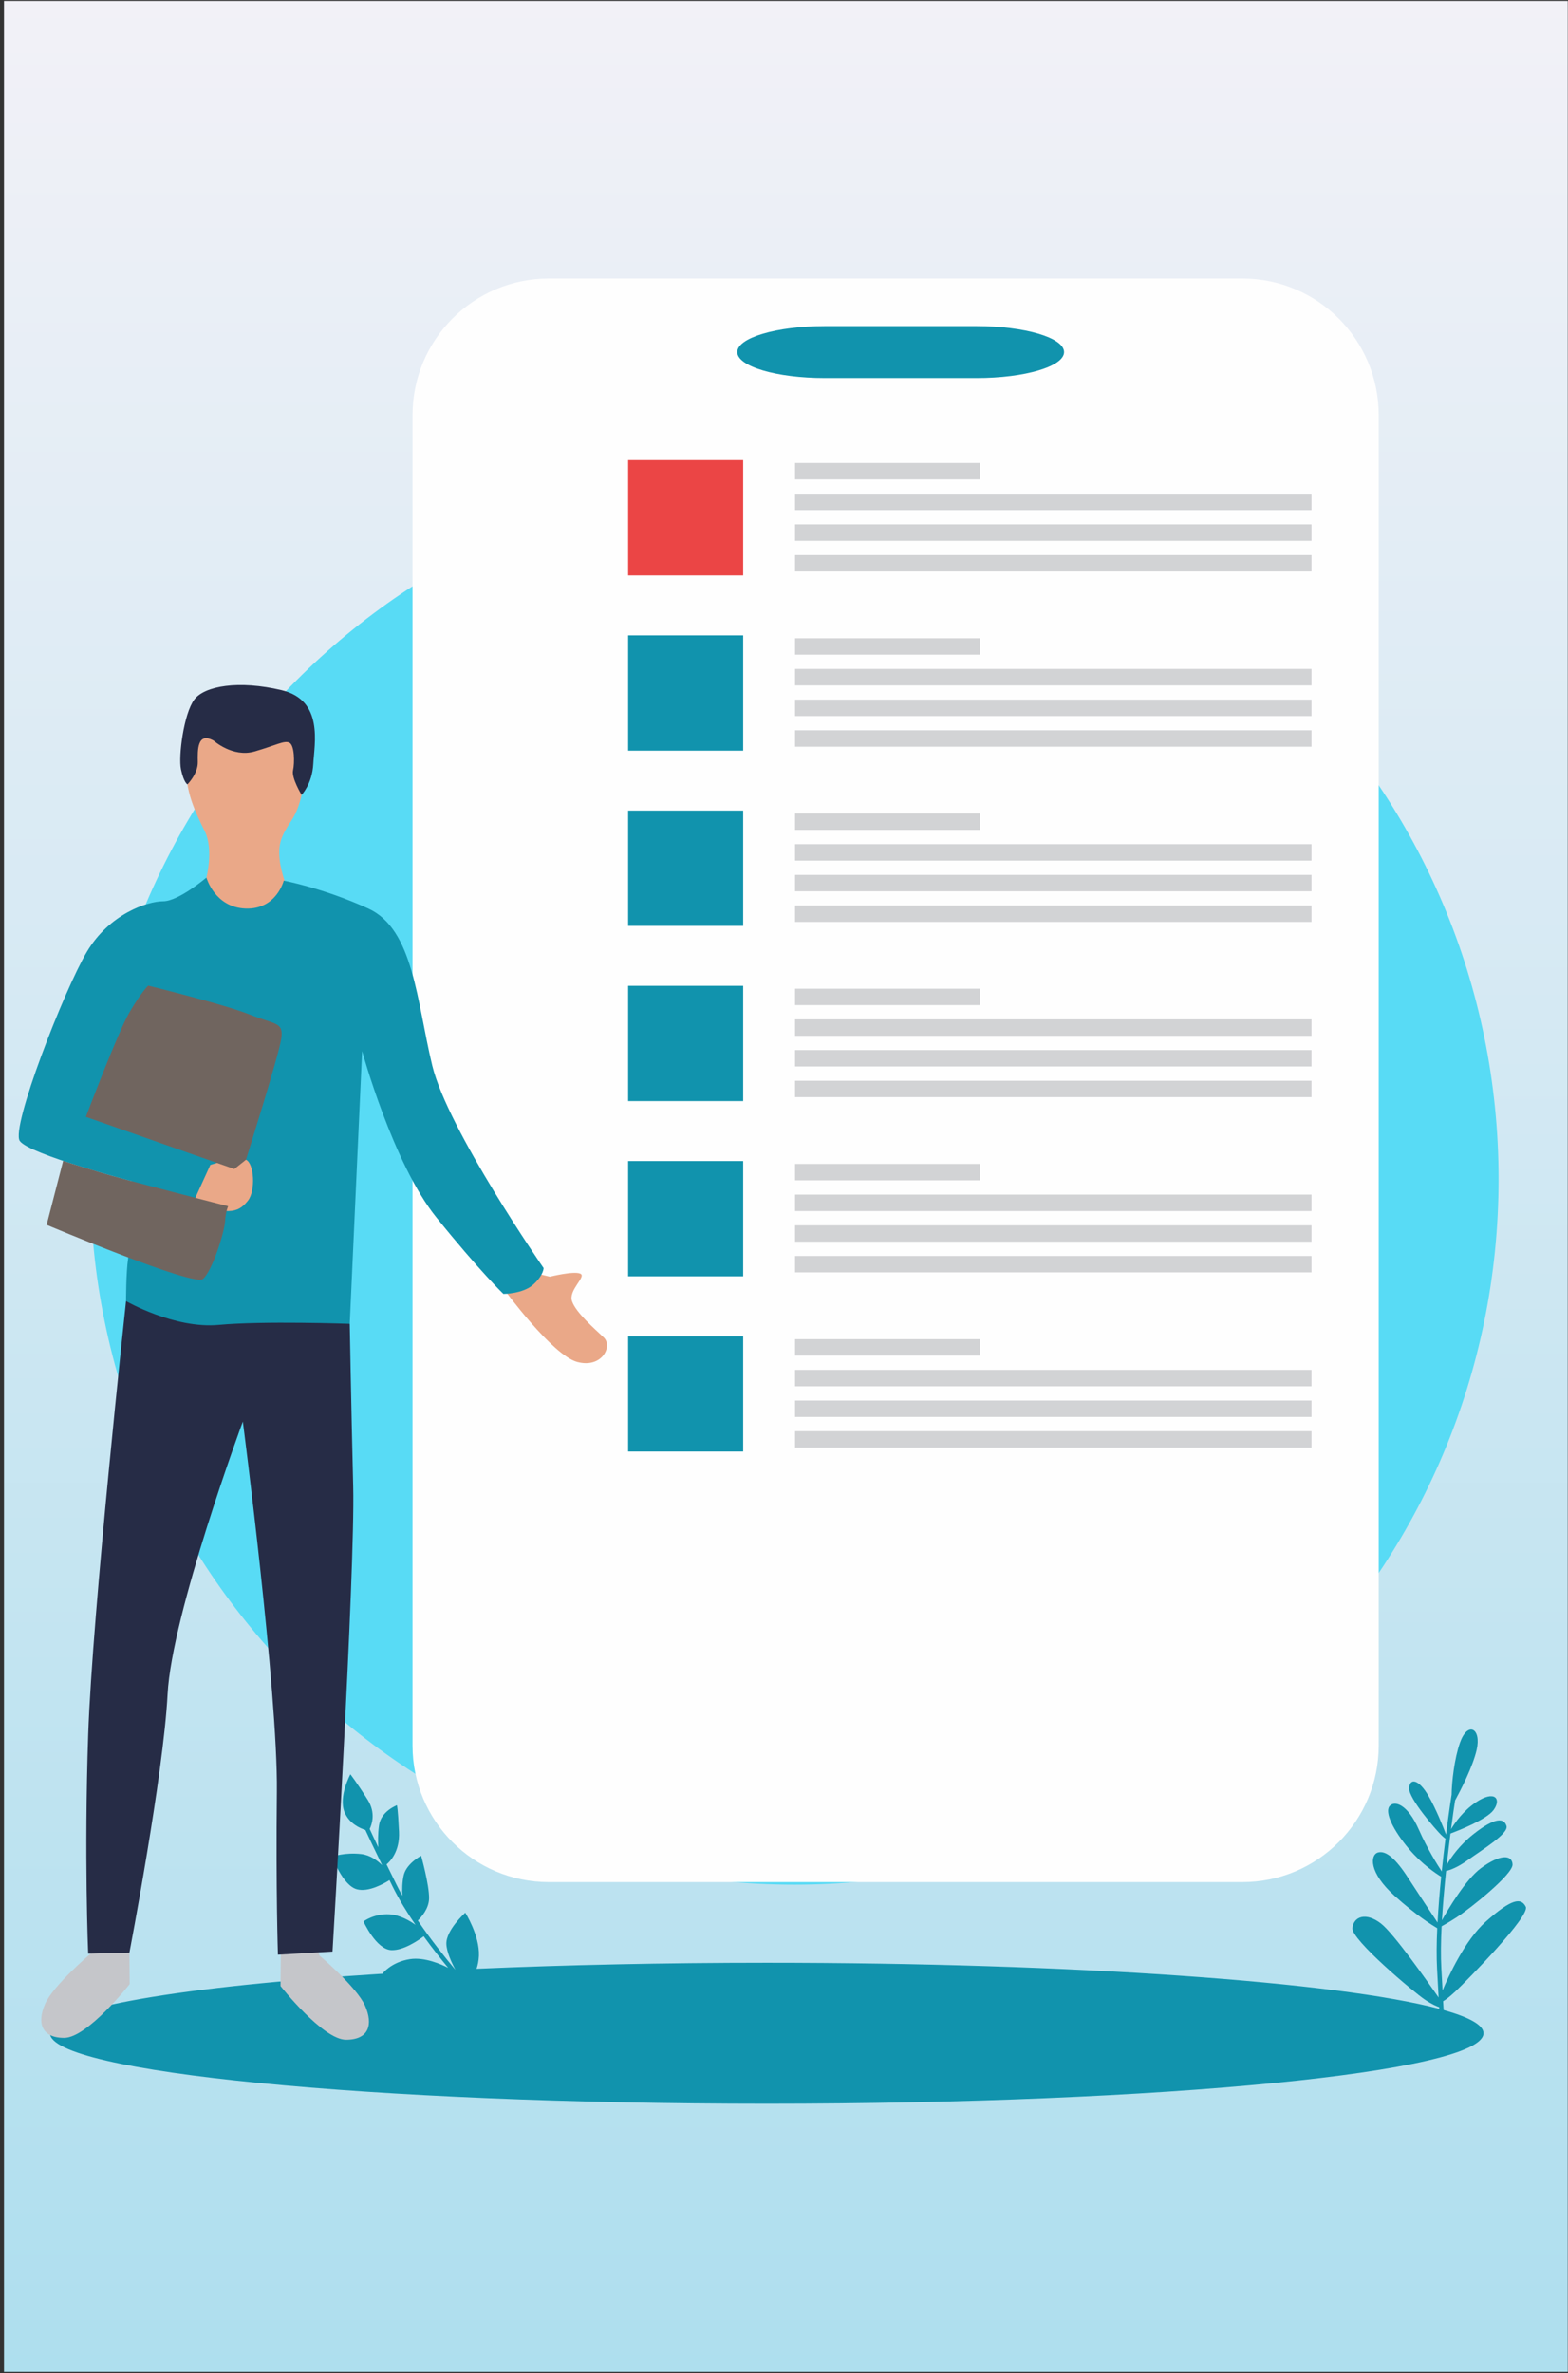 <svg viewBox="0 0 378 572" fill="none" xmlns="http://www.w3.org/2000/svg">
<rect x="0" y="0" width="378" height="572" fill="#333333" stroke="none"/>
<path d="M377.945 0.229H0.963V571.713H377.945V0.229Z" fill="url(#paint0_linear)"/>
<path d="M191.516 454.282C285.264 454.282 361.262 378.143 361.262 284.221C361.262 190.299 285.264 114.16 191.516 114.16C97.768 114.16 21.77 190.299 21.77 284.221C21.77 378.143 97.768 454.282 191.516 454.282Z" fill="#58DBF5"/>
<path d="M349.925 432.681C349.925 432.711 349.307 436.588 348.6 442.199C347.877 440.299 346.191 436.03 344.369 432.892C341.99 428.759 339.807 428.548 339.701 431.037C339.581 433.526 346.251 441.159 347.425 442.305C347.877 442.757 348.223 443.029 348.464 443.195C348.163 445.593 347.847 448.278 347.561 451.084C346.522 449.515 344.083 445.639 342.035 440.993C339.355 434.899 336.178 433.888 334.974 435.366C333.769 436.86 335.862 441.174 339.686 445.699C342.758 449.334 346.191 451.612 347.425 452.366C347.064 455.987 346.748 459.773 346.552 463.408C345.272 461.492 341.96 456.515 339.521 452.744C336.464 447.977 334.1 446.001 332.203 446.529C330.321 447.057 329.839 451.28 336.253 457.027C341.358 461.613 345.152 463.996 346.477 464.781C346.311 468.311 346.281 471.659 346.432 474.525L346.808 481.479C344.534 478.19 336.013 466.018 332.896 463.634C329.282 460.859 326.346 461.93 326.03 464.736C325.729 467.526 340.846 480.227 343.526 482.007C345.287 483.184 346.401 483.621 346.944 483.802L346.959 484.209C322.612 477.738 259.21 473.107 184.831 473.107C159.928 473.107 136.274 473.635 114.879 474.555C115.18 473.696 115.391 472.67 115.452 471.433C115.647 466.5 112.169 461.04 112.169 461.04C112.169 461.04 107.487 465.233 107.607 468.582C107.667 470.453 108.797 472.941 109.79 474.797C107.336 471.885 103.888 467.587 100.726 462.925C101.585 462.096 103.391 460.074 103.436 457.601C103.497 454.342 101.524 447.313 101.524 447.313C101.524 447.313 98.031 449.153 97.339 451.944C96.932 453.618 96.932 455.609 96.992 456.937C96.496 456.062 96.029 455.187 95.607 454.327C94.704 452.517 93.906 450.873 93.183 449.395C94.056 448.686 96.405 446.287 96.194 441.536C95.923 435.713 95.683 435.14 95.683 435.14C95.683 435.14 91.888 436.543 91.376 439.937C91.06 442.109 91.12 444.115 91.196 445.277C90.292 443.406 89.615 441.943 89.118 440.857C89.63 439.801 90.638 437.011 88.651 433.843C86.137 429.83 84.465 427.673 84.465 427.673C84.465 427.673 81.544 433.058 83.05 436.784C84.149 439.53 86.769 440.676 88.079 441.098C88.877 442.833 90.187 445.593 92.129 449.591C90.955 448.429 89.193 447.147 87.085 446.906C83.11 446.453 80.099 447.539 80.099 447.539C80.099 447.539 82.598 454.508 86.061 455.398C88.877 456.137 92.596 454.01 93.891 453.181L94.674 454.78C96.179 457.827 98.122 460.979 100.169 463.966C98.844 463.016 96.435 461.583 93.921 461.432C90.157 461.205 87.627 463.152 87.627 463.152C87.627 463.152 90.669 469.909 94.342 470.06C97.263 470.181 100.832 467.722 102.142 466.726C104.219 469.607 106.312 472.232 108.044 474.329C106.463 473.514 102.367 471.674 98.814 472.232C94.297 472.941 92.204 475.717 92.204 475.717L92.265 475.747C44.039 478.764 12.044 484.058 12.044 490.092C12.044 499.474 89.404 507.077 184.831 507.077C280.259 507.077 357.633 499.474 357.633 490.092C357.633 488.131 354.231 486.246 348.012 484.496L347.892 482.369C348.374 482.113 349.277 481.494 350.873 480.001C353.809 477.225 368.941 461.809 367.812 459.592C366.682 457.359 364.439 457.616 358.16 463.212C353.147 467.677 349.157 476.426 347.757 479.775L347.47 474.48C347.305 471.508 347.35 467.994 347.531 464.313C348.073 464.027 349.172 463.423 351.159 462.141C354.321 460.105 364.755 451.808 364.635 449.395C364.499 446.981 361.578 446.936 357.001 450.315C353.312 453.045 349.097 460.225 347.606 462.865C347.847 458.928 348.208 454.84 348.615 450.978C349.503 450.782 351.295 450.179 353.764 448.414C357.408 445.789 363.716 441.988 363.174 440.133C362.632 438.278 360.57 437.87 355.24 442.079C351.822 444.779 349.789 447.735 348.765 449.5C349.066 446.785 349.383 444.221 349.669 441.958C351.656 441.219 358.386 438.579 360.058 436.286C362.015 433.601 360.344 431.399 355.827 434.416C352.77 436.467 350.783 439.288 349.804 440.902C350.211 437.765 350.572 435.306 350.783 433.978C352.078 431.595 355.059 425.833 355.977 421.79C357.182 416.556 353.809 414.806 351.957 420.056C350.617 423.857 349.97 429.483 349.94 432.696L349.925 432.681Z" fill="#1193AD"/>
<path d="M299.501 67.143H132.315C114.162 67.143 99.447 81.886 99.447 100.072V420.734C99.447 438.921 114.162 453.663 132.315 453.663H299.501C317.653 453.663 332.369 438.921 332.369 420.734V100.072C332.369 81.886 317.653 67.143 299.501 67.143Z" fill="#FEFEFE"/>
<path fill-rule="evenodd" clip-rule="evenodd" d="M191.667 111.611H236.324V115.564H191.667V111.611ZM191.667 133.8H316.168V137.753H191.667V133.8ZM191.667 126.394H316.168V130.361H191.667V126.394ZM191.667 119.003H316.168V122.955H191.667V119.003Z" fill="#D2D3D5"/>
<path d="M235.421 78.607H198.834C187.184 78.607 177.74 81.409 177.74 84.867C177.74 88.324 187.184 91.127 198.834 91.127H235.421C247.071 91.127 256.515 88.324 256.515 84.867C256.515 81.409 247.071 78.607 235.421 78.607Z" fill="#1193AD"/>
<path d="M235.12 407.777H196.696C191.274 407.777 186.879 412.18 186.879 417.612V429.076C186.879 434.508 191.274 438.911 196.696 438.911H235.12C240.541 438.911 244.936 434.508 244.936 429.076V417.612C244.936 412.18 240.541 407.777 235.12 407.777Z" fill="#FEFEFE"/>
<path d="M179.155 110.917H151.421V138.703H179.155V110.917Z" fill="#EB4545"/>
<path fill-rule="evenodd" clip-rule="evenodd" d="M191.667 153.847H236.324V157.8H191.667V153.847ZM191.667 176.036H316.168V179.989H191.667V176.036ZM191.667 168.645H316.168V172.597H191.667V168.645ZM191.667 161.239H316.168V165.206H191.667V161.239Z" fill="#D2D3D5"/>
<path fill-rule="evenodd" clip-rule="evenodd" d="M179.155 153.154H151.421V180.939H179.155V153.154ZM179.155 322.098H151.421V349.883H179.155V322.098ZM179.155 279.862H151.421V307.647H179.155V279.862ZM179.155 237.626H151.421V265.411H179.155V237.626ZM179.155 195.39H151.421V223.175H179.155V195.39Z" fill="#1193AD"/>
<path fill-rule="evenodd" clip-rule="evenodd" d="M191.667 196.083H236.324V200.036H191.667V196.083ZM191.667 218.272H316.168V222.225H191.667V218.272ZM191.667 210.881H316.168V214.833H191.667V210.881ZM191.667 203.475H316.168V207.442H191.667V203.475Z" fill="#D2D3D5"/>
<path fill-rule="evenodd" clip-rule="evenodd" d="M191.667 238.32H236.324V242.272H191.667V238.32ZM191.667 260.509H316.168V264.461H191.667V260.509ZM191.667 253.117H316.168V257.069H191.667V253.117ZM191.667 245.711H316.168V249.678H191.667V245.711Z" fill="#D2D3D5"/>
<path fill-rule="evenodd" clip-rule="evenodd" d="M191.667 280.556H236.324V284.508H191.667V280.556ZM191.667 302.745H316.168V306.697H191.667V302.745ZM191.667 295.353H316.168V299.305H191.667V295.353ZM191.667 287.947H316.168V291.914H191.667V287.947Z" fill="#D2D3D5"/>
<path fill-rule="evenodd" clip-rule="evenodd" d="M191.667 322.792H236.324V326.759H191.667V322.792ZM191.667 344.981H316.168V348.933H191.667V344.981ZM191.667 337.59H316.168V341.541H191.667V337.59ZM191.667 330.198H316.168V334.15H191.667V330.198Z" fill="#D2D3D5"/>
<path fill-rule="evenodd" clip-rule="evenodd" d="M126.458 306.244L132.556 307.738C132.556 307.738 138.277 306.305 139.888 306.999C141.499 307.677 136.967 310.92 137.901 313.651C138.834 316.396 143.306 320.258 145.534 322.369C147.778 324.481 145.113 329.897 139.135 328.283C133.173 326.669 121.609 310.921 121.609 310.921L126.458 306.244Z" fill="#EAA888"/>
<path fill-rule="evenodd" clip-rule="evenodd" d="M48.902 218.996L49.76 211.53C49.76 211.53 51.507 204.802 49.399 200.443C47.276 196.083 44.295 190.351 45.048 183.88C45.785 177.409 51.01 172.431 58.087 172.175C65.178 171.933 71.758 177.032 71.758 177.032L73.248 188.239C73.248 188.239 72.827 193.972 70.267 197.773C67.723 201.559 67.045 203.49 67.406 207.11C67.783 210.715 69.529 214.893 69.529 214.893L70.026 224.97C70.026 224.97 48.405 224.23 48.902 218.996Z" fill="#EAA888"/>
<path fill-rule="evenodd" clip-rule="evenodd" d="M51.507 178.525C51.507 178.525 56.099 182.643 61.324 181.15C66.533 179.657 68.521 178.404 69.77 179.023C71.02 179.656 71.05 183.911 70.644 185.721C70.237 187.531 72.707 191.603 72.707 191.603C72.707 191.603 75.266 188.964 75.522 184.167C75.763 179.37 78.127 168.781 67.873 166.352C57.62 163.924 49.294 165.296 46.809 168.66C44.325 172.024 42.955 182.236 43.633 185.464C44.325 188.707 45.183 189.069 45.183 189.069C45.183 189.069 47.743 186.535 47.683 183.669C47.623 180.803 47.547 176.323 51.507 178.525Z" fill="#262C46"/>
<path fill-rule="evenodd" clip-rule="evenodd" d="M23.126 466.802L21.876 470.89C21.876 470.89 12.872 478.507 10.885 482.987C8.897 487.467 9.891 491.208 15.477 491.208C21.078 491.208 31.256 478.251 31.256 478.251L31.196 470.663L23.126 466.802Z" fill="#C5C6CA"/>
<path fill-rule="evenodd" clip-rule="evenodd" d="M75.763 467.27L77.013 471.357C77.013 471.357 86.016 478.975 88.004 483.455C89.991 487.935 88.998 491.661 83.412 491.661C77.811 491.661 67.633 478.719 67.633 478.719L67.693 471.116L75.763 467.27Z" fill="#C5C6CA"/>
<path fill-rule="evenodd" clip-rule="evenodd" d="M34.93 311.041L30.383 313.62C30.383 313.62 22.252 388.74 21.259 418.125C20.265 447.509 21.259 470.905 21.259 470.905L31.196 470.663C31.196 470.663 39.402 427.824 40.395 408.41C41.389 388.982 58.538 342.658 58.538 342.658C58.538 342.658 67 407.656 66.744 431.821C66.488 455.971 67 471.161 67 471.161L80.159 470.407C80.159 470.407 85.64 378.528 85.143 358.361C84.646 338.178 84.315 319.096 84.315 319.096L69.981 312.776L34.93 311.041Z" fill="#262C46"/>
<path fill-rule="evenodd" clip-rule="evenodd" d="M49.761 211.53C49.761 211.53 43.06 217.247 39.326 217.247C35.593 217.247 26.393 220.234 20.927 229.45C15.462 238.667 2.544 271.792 4.772 275.02C7.015 278.263 31.874 284.734 31.874 284.734C31.874 284.734 31.377 300.181 30.88 303.409C30.383 306.652 30.383 313.62 30.383 313.62C30.383 313.62 42.052 320.348 52.742 319.352C63.432 318.357 84.315 319.096 84.315 319.096L87.296 253.359C87.296 253.359 94.749 280.51 105.198 293.453C115.632 306.395 121.354 311.886 121.354 311.886C121.354 311.886 126.066 311.886 128.551 309.638C131.05 307.391 131.05 305.656 131.05 305.656C131.05 305.656 107.923 272.289 104.204 256.843C100.47 241.412 99.718 223.974 88.787 218.996C77.856 214.019 68.4 212.269 68.4 212.269C68.4 212.269 66.669 219.253 59.216 218.996C51.748 218.74 49.761 211.53 49.761 211.53Z" fill="#1193AD"/>
<path fill-rule="evenodd" clip-rule="evenodd" d="M46.734 289.501L50.709 280.782C50.709 280.782 57.304 278.67 59.291 279.545C61.279 280.405 61.655 287.012 59.788 289.38C57.921 291.733 55.557 293.604 46.734 289.501Z" fill="#EAA888"/>
<path fill-rule="evenodd" clip-rule="evenodd" d="M11.246 295.233C11.246 295.233 46.674 310.167 48.902 308.296C51.145 306.441 54.081 297.058 54.247 294.479C54.413 291.899 55 290.753 55 290.753C55 290.753 30.082 284.402 24.029 282.562C17.961 280.722 15.221 279.817 15.221 279.817L11.246 295.233Z" fill="#70655F"/>
<path fill-rule="evenodd" clip-rule="evenodd" d="M20.702 269.212C20.702 269.212 28.395 248.788 31.256 243.931C34.117 239.074 35.728 237.581 35.728 237.581C35.728 237.581 54.006 242.061 60.21 244.55C66.428 247.039 68.415 246.299 67.798 250.402C67.181 254.52 59.291 279.545 59.291 279.545L56.491 281.778L20.702 269.212Z" fill="#70655F"/>
<defs>
<linearGradient id="paint0_linear" x1="189.454" y1="714.622" x2="189.454" y2="0.229" gradientUnits="userSpaceOnUse">
<stop stop-color="#9DDAEC"/>
<stop offset="1" stop-color="#F2F1F7"/>
</linearGradient>
</defs>
</svg>
